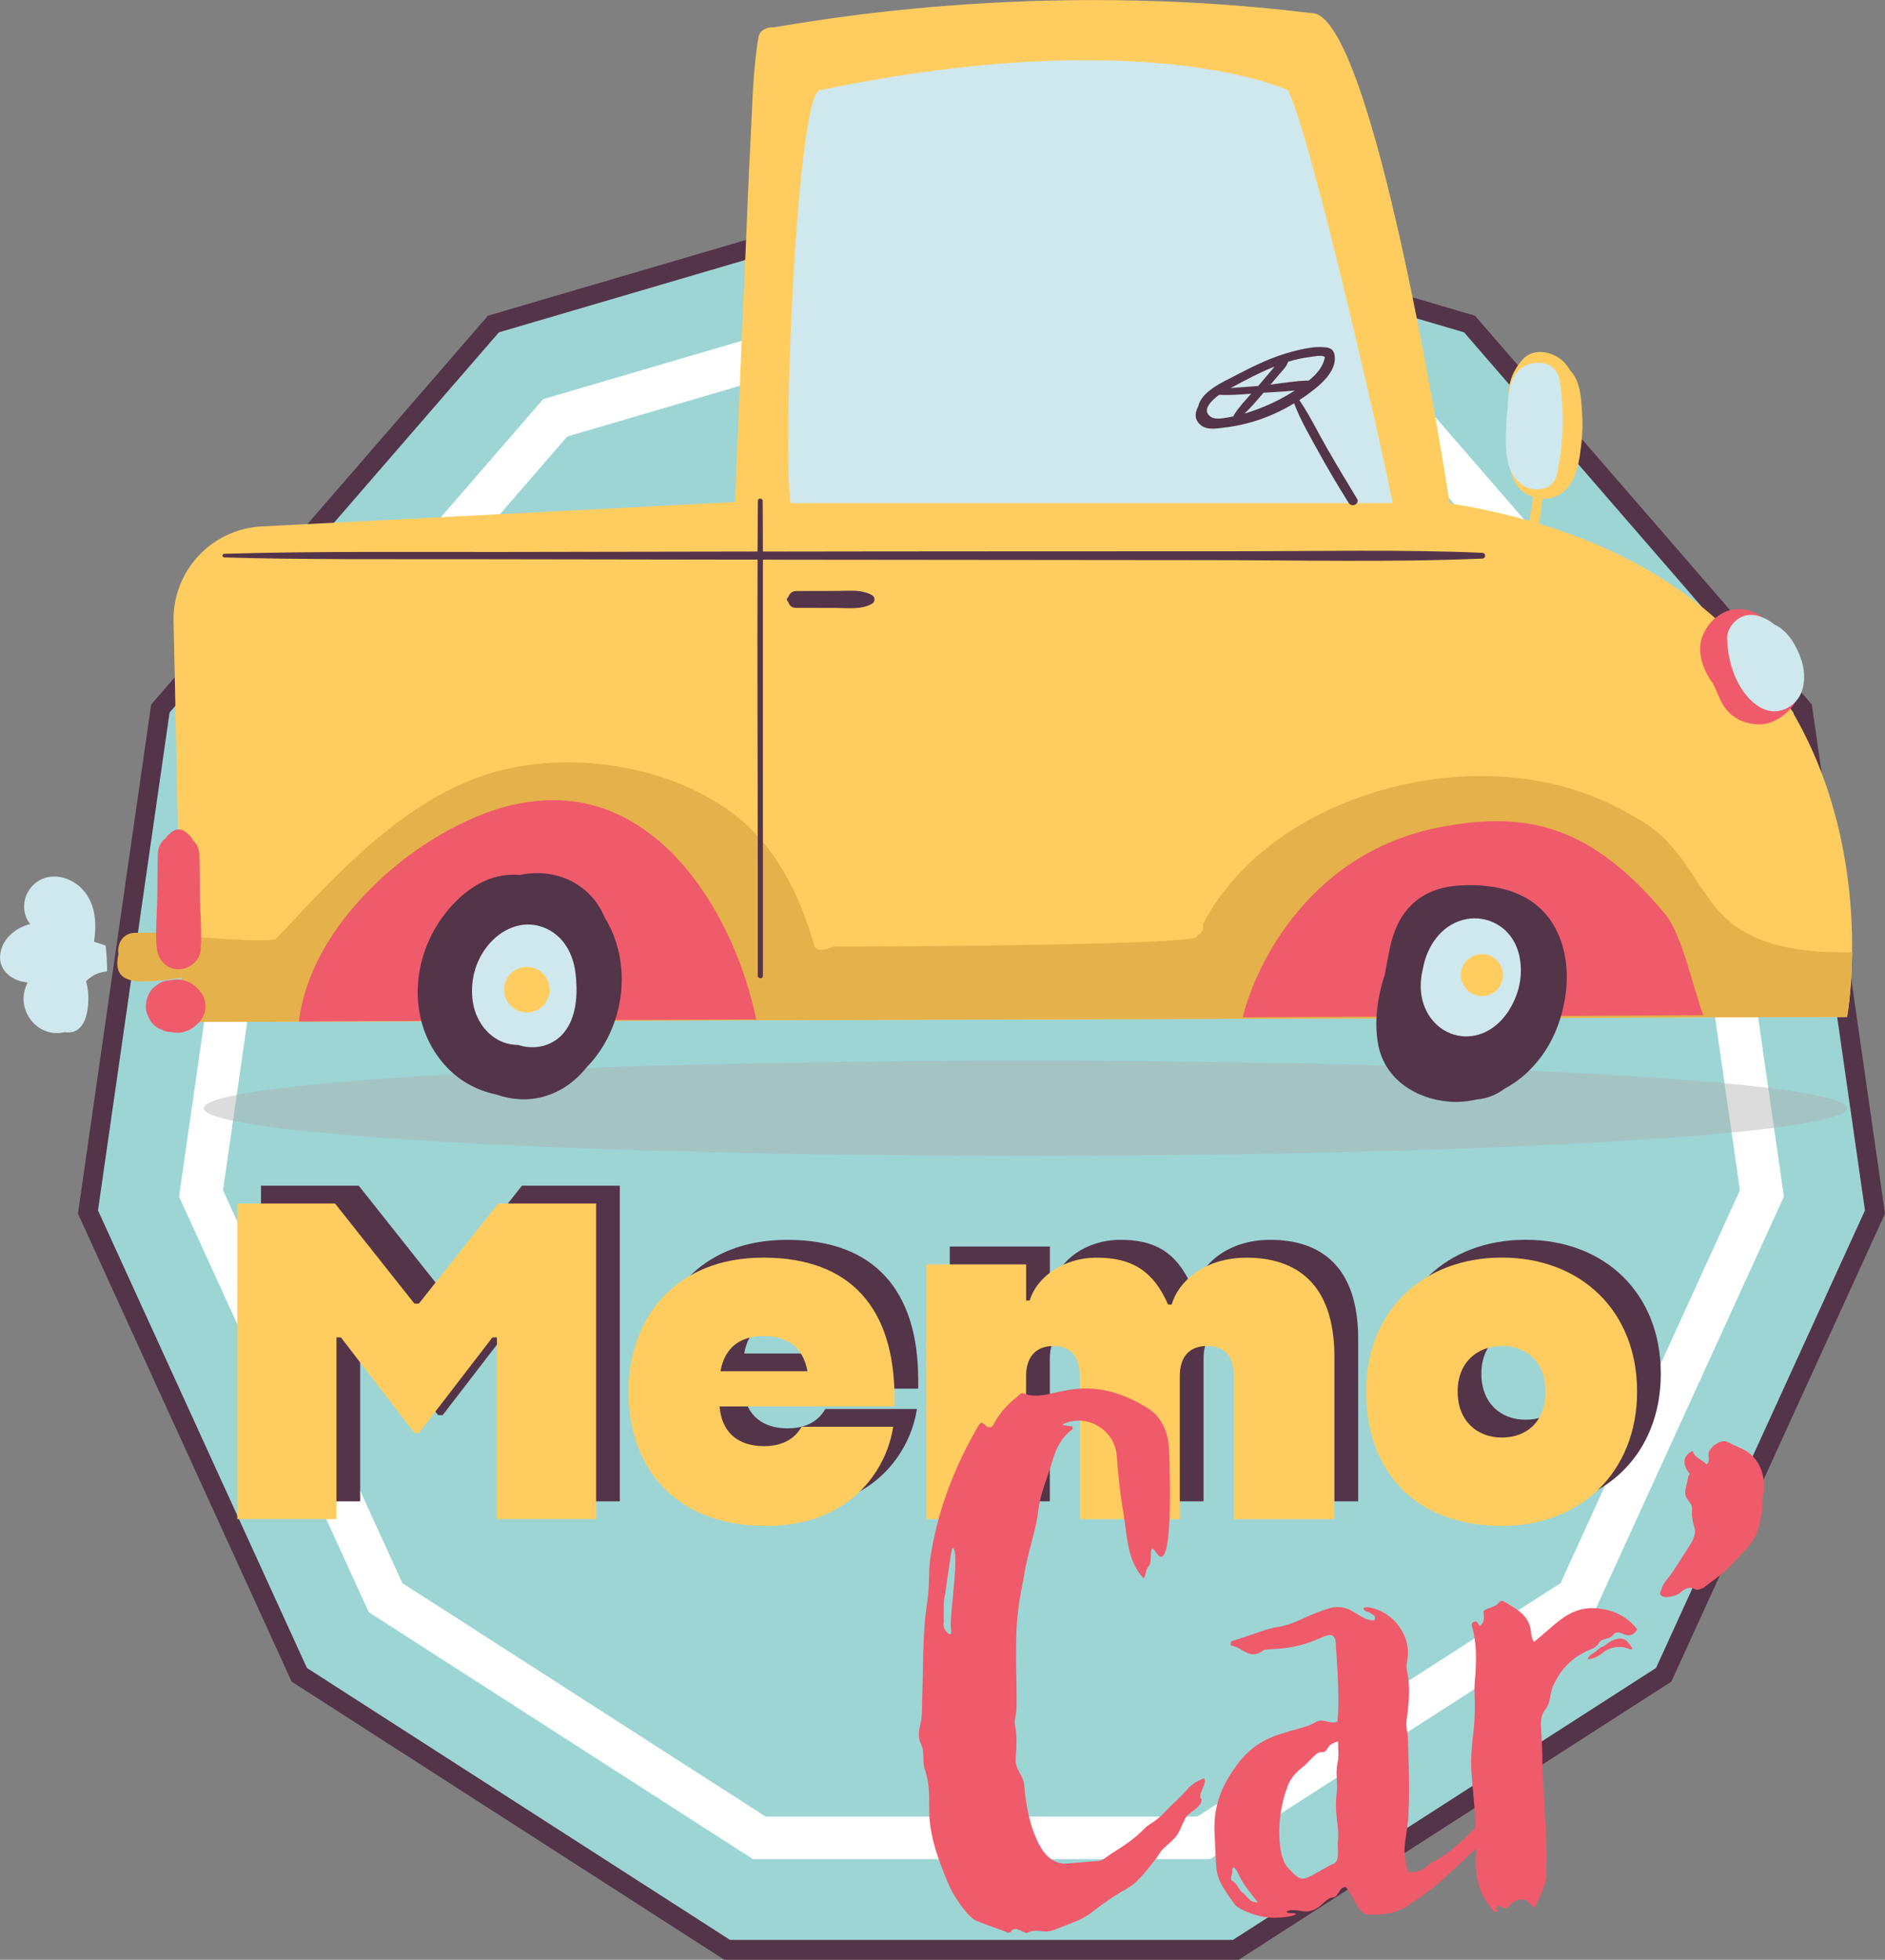 <?xml version="1.0" encoding="UTF-8"?><svg id="Calque_2" xmlns="http://www.w3.org/2000/svg" viewBox="0 0 398.03 413.74"><rect x="0" y="0" width="398.03" height="413.74" fill="#808080" stroke="none"/><defs><style>.cls-1{fill:#afafaf;opacity:.43;}.cls-2{fill:#ef5b6b;}.cls-3{fill:#e5b14a;}.cls-4{fill:none;stroke:#fff;stroke-miterlimit:10;stroke-width:9px;}.cls-5{fill:#543449;}.cls-6{fill:#ffcd5f;}.cls-7{fill:#cfe8ed;}.cls-8{fill:#9dd5d5;}</style></defs><g id="Calque_1-2"><g><g><polygon class="cls-5" points="207.25 36.05 103.04 66.65 31.92 148.73 16.46 256.23 61.58 355.02 152.94 413.74 261.55 413.74 352.92 355.02 398.03 256.23 382.58 148.73 311.45 66.65 207.25 36.05"/><polygon class="cls-5" points="207.25 58.08 115.19 85.11 52.37 157.61 38.71 252.58 78.57 339.85 159.28 391.72 255.22 391.72 335.93 339.85 375.78 252.58 362.13 157.61 299.3 85.11 207.25 58.08"/></g><g><polyline class="cls-8" points="207.25 40.24 105.35 70.16 35.81 150.42 20.69 255.54 64.81 352.14 154.15 409.55 260.34 409.55 349.68 352.14 393.8 255.54 378.69 150.42 309.14 70.16 207.25 40.24"/><polygon class="cls-4" points="207.25 61.78 117.24 88.21 55.8 159.11 42.45 251.96 81.42 337.3 160.34 388.01 254.15 388.01 333.07 337.3 372.04 251.96 358.69 159.11 297.26 88.21 207.25 61.78"/></g><g><path class="cls-5" d="M55.09,250.32h20.66l16.76,21.13h.95l16.76-21.13h20.66v66.64h-20.94v-38.37h-.95l-15.52,20.18h-.95l-15.52-20.18h-.95v38.37h-20.94v-66.64Z"/><path class="cls-5" d="M166.76,318.39c-19.52,0-29.04-12.66-29.04-28.27s9.9-28.37,28.47-28.37,27.7,10.85,27.7,29.61v1.81h-36.94c.48,5.9,4.38,8.38,9.33,8.38,4.09,0,6.57-1.62,8-4.09h19.33c-1.33,8.95-8.95,20.94-26.85,20.94Zm-9.62-32.65h18.37c-.95-5.33-4.57-7.43-9.23-7.43s-8.19,2.09-9.14,7.43Z"/><path class="cls-5" d="M200.56,263.17h21.13v7.62h.76c1.33-4.57,6.66-9.04,14.18-9.04,7.04,0,11.81,2.48,15.04,9.9h.76c1.33-4.76,6.85-9.9,15.8-9.9,10.28,0,18.56,5.24,18.56,20.94v34.27h-21.23v-30.18c0-4.38-2.09-6.38-5.71-6.38-3.43,0-5.71,2-5.71,6.38v30.18h-21.13v-30.18c0-4.38-2.09-6.38-5.62-6.38-3.33,0-5.71,2-5.71,6.38v30.18h-21.13v-53.79Z"/><path class="cls-5" d="M293.47,290.02c0-17.04,12-28.28,28.66-28.28s28.56,11.23,28.56,28.28-12,28.37-28.56,28.37c-18.56,0-28.66-11.81-28.66-28.37Zm37.89,0c0-6.28-4.09-9.62-9.23-9.62s-9.33,3.43-9.33,9.62,4.09,9.71,9.33,9.71,9.23-3.33,9.23-9.71Z"/></g><g><ellipse class="cls-1" cx="216.51" cy="233.97" rx="173.49" ry="10.06"/><g><path class="cls-3" d="M47.05,200.54c.03-1.78-1.07-3.55-3.38-3.54-2.13,0-4.27-.09-6.41-.08-.27-.01-.55-.02-.82-.02-2.61-.03-5.23,.02-7.85,.03-2.22,0-3.44,1.62-3.61,3.34-.04,.22-.05,.44-.02,.66,0,.16,.03,.32,.06,.47-.41,1.73-.49,3.75,1.02,4.85,1.78,1.29,5.01,.96,7.07,.81,2.48-.18,4.95-.52,7.36-1.12,2.23-.55,4.84-1.11,6.18-3.13,.49-.74,.56-1.53,.38-2.28Z"/><path class="cls-7" d="M22.61,205.09c0-1.83-.09-3.66-.31-5.47-.82-.26-1.63-.53-2.44-.8,.51-3.42,.41-7.06-1.59-10.01-1.67-2.45-4.73-4.09-7.72-3.7-3.08,.4-5.4,3.08-5.46,6.19-.03,1.46,.46,2.75,1.28,3.78-3.3,.86-6.22,3.35-6.36,6.94-.1,2.74,2.21,4.65,4.68,5.22,.36,.08,.74,.15,1.15,.21-.68,1.29-1,2.77-.81,4.29,.43,3.48,3.35,6.35,6.93,6.36,.61,0,1.17-.07,1.7-.19,.46,.06,.9,.07,1.33,.01,1.86-.27,2.77-1.87,3.24-3.54,.48-1.7,.68-4.83-.07-7.22,1.18-1.23,2.8-1.97,4.46-2.08Z"/><g><path class="cls-6" d="M324.98,110.57c.28-1.48,.42-3,.6-4.36,.04-.3,.07-.61,.11-.91,3.01,.13,5.6-1.81,6.78-4.75,.9-2.22,1.2-4.79,1.47-7.14,.24-2.19,.27-4.39,.11-6.58-.22-2.98-.35-6.39-2.53-8.65-.37-.69-.86-1.34-1.5-1.94-2.2-2.05-6.24-2.91-8.52-.33-1.93,2.18-2.84,4.39-2.99,7.31-.12,2.29-.03,4.59-.05,6.88-.05,5.07-.81,12.78,5.26,14.84-.03,.29-.06,.57-.09,.86-.16,1.34-.47,2.75-.71,4.17-5.21-1.49-10.81-2.74-16.83-3.72-.5-3.47-16.14-104.15-29.26-103.49-58.77-7.21-106.33,1.94-113.61,3.03-1.24-.13-2.82,.63-3.05,1.98-1.24,7.19-1.29,14.6-1.69,21.88-.4,7.3-.66,14.6-.98,21.9-.64,14.47-1.27,28.95-1.85,43.42-.15,3.67-.29,7.35-.44,11.02l-99.96,5.15c-10.59,.55-18.83,9.41-18.6,20.01l1.81,84.62,351.56-1.06s14.72-79.97-65.03-104.14Z"/><path class="cls-3" d="M385.98,200.99c-6.7-.28-13.82-1.45-19.42-5.39-4.46-3.14-7.15-8.06-10.17-12.47-1.64-2.4-3.42-4.7-5.56-6.67-2.46-2.27-5.43-3.91-8.36-5.5-10.83-5.86-23.38-7.89-35.59-6.9-20.68,1.68-43.01,12.08-52.9,31.1,.23,.89-.14,1.96-1.11,2.27-.05,.12-.11,.23-.16,.34-.69,1.57-52.15,2.05-76.67,2.07-.21,0-3.56,1.67-4.08-.19-3.02-10.73-8.29-21.33-17.44-28.1-14.41-10.67-36.41-13.29-52.5-7.81-17.46,5.95-31.08,20.91-43.66,34.41-1.03,1.1-20.29-.62-20.29-.62l.39,18.22,351.56-1.06s.98-5.33,1.06-13.65c-1.7,.03-3.4,.01-5.1-.06Z"/><path class="cls-2" d="M129.93,171.69c-9.38-4.2-19.67-3.28-28.97,.58-10.67,4.43-20.34,11.8-27.58,20.78-5.27,6.53-9.25,14.32-10.28,22.6l96.59-.43c-1.78-8.41-4.87-16.6-9.25-23.96-4.89-8.21-11.66-15.63-20.5-19.58Z"/><path class="cls-2" d="M304.54,174.54c-30.03,5.6-40.41,32.55-42.11,40.23l97.24-.43c-2.07-5.29-4.4-17.01-8.15-21.48-15.4-18.32-28.68-21.73-46.97-18.32Z"/><path class="cls-7" d="M271.93,19.04s-30.2-14.27-98.83,0c-4.86,1.01-7.93,75.79-6.16,87,.01,.06,.02,.13,.02,.19h127.09c-1-6.15-17.1-77.57-22.11-87.19Z"/><path class="cls-5" d="M127.73,193.8c-2.8-6.89-9.74-10.44-17.15-9.23-.28,.05-.55,.1-.83,.16-.47-.05-.94-.07-1.42-.07-6,.02-10.94,3.82-14.45,8.36-7.09,9.16-7.98,22.6-.16,31.61,3.02,3.48,6.94,5.6,11.09,6.44,3.13,1.11,6.54,1.38,9.83,.49,3.84-1.03,6.94-3.34,9.32-6.34,.34-.34,.67-.7,.99-1.07,7.1-8.28,8.52-21.04,2.78-30.36Z"/><path class="cls-5" d="M325.69,192.22c-4.51-4.57-11.21-5.63-17.37-5.28-4.69,.27-8.69,1.82-11.62,5.62-1.8,2.34-2.76,5.25-3.32,8.12-.32,1.62-.67,3.35-.98,5.11-1.56,4.75-2.28,9.97-1.39,14.73,1.37,7.29,7.88,11.45,14.89,12.05,1.95,.17,3.94,0,5.87-.44,.58-.05,1.15-.14,1.71-.28,1.5-.35,2.9-1.02,4.09-1.92,1.95-1.05,3.75-2.36,5.28-3.87,4.56-4.48,7.06-10.39,7.81-16.67,.72-6.01-.6-12.75-4.98-17.18Z"/><path class="cls-5" d="M313.02,116.71c-17.25-.73-34.56-.33-51.82-.33-17.28,0-34.55,.02-51.83,.02-16.09,0-32.19,.03-48.28,.05,0-.95,0-1.89-.01-2.84,0-2.62-.01-5.23-.04-7.85,0-.65-1-.68-1.01-.03-.03,3.57-.05,7.14-.07,10.71-18.08,.03-36.16,.06-54.24,.09-19.45,.03-38.92-.18-58.36,.39-.48,.01-.51,.74-.02,.76,17.26,.5,34.55,.35,51.82,.38,17.28,.02,34.55,.05,51.83,.08,2.99,0,5.99,0,8.98,.01-.1,21.88,.04,43.76,.04,65.64,0,7.4,0,14.79,0,22.19,0,.35,.27,.53,.54,.54,.27,0,.54-.16,.54-.51,0-26.01,0-52.03,0-78.04,0-2.3,0-4.6,0-6.9,0-.97,0-1.94,.01-2.91,31.18,.04,62.36,.07,93.53,.09,19.43,0,38.94,.5,58.36-.32,.77-.03,.82-1.18,.03-1.21Z"/><path class="cls-7" d="M329.29,80.05c-.22-1.43-1.68-3.05-3.12-3.32-3.56-.65-6.38,1.15-7.24,4.71-.32,1.36-.58,2.92-.56,4.47-.24,1.9-.3,3.84-.37,5.6-.16,3.91,.09,9.18,4.06,11.24,2.37,1.23,6,.59,6.68-2.48,1.49-6.74,1.6-13.41,.55-20.23Z"/><path class="cls-7" d="M121.51,205.39c-.49-4.18-2.69-8.08-6.79-9.62-4.5-1.68-8.99,.41-11.82,3.99-2.67,3.38-3.71,7.69-3.03,11.92,.72,4.49,4.09,8.53,8.82,8.9,.25,.02,.49,.03,.73,.03,3.63,1.19,7.76,.2,10.13-3.22,2.32-3.36,2.43-8.08,1.97-12Z"/><path class="cls-7" d="M319.83,199.05c-2.04-4-6.59-6.01-10.93-4.84-4.65,1.25-7.62,5.61-8.45,10.33-.85,3.49-.6,7.16,1.55,10.22,2.49,3.55,6.91,4.99,10.97,3.41,3.65-1.42,6.08-4.77,7.34-8.38,1.18-3.36,1.17-7.53-.47-10.74Z"/><path class="cls-6" d="M115.94,207.83c-.2-.82-.58-1.53-1.15-2.15-.32-.27-.64-.53-.96-.8-.75-.47-1.57-.72-2.45-.75-.64-.04-1.25,.08-1.82,.35-.6,.17-1.13,.48-1.58,.93-.5,.43-.85,.94-1.07,1.55-.32,.57-.48,1.19-.48,1.86,.04,.41,.09,.83,.13,1.24,.2,.82,.58,1.53,1.15,2.15,.32,.27,.64,.53,.96,.8,.75,.47,1.57,.72,2.45,.75,.64,.04,1.25-.08,1.82-.35,.6-.17,1.13-.48,1.58-.93,.5-.43,.85-.94,1.07-1.55,.32-.57,.48-1.19,.48-1.86-.04-.41-.09-.83-.13-1.24Z"/><path class="cls-6" d="M317.24,204.84c-.18-.75-.54-1.41-1.06-1.99-.29-.25-.59-.49-.88-.74-.69-.43-1.44-.66-2.26-.69-.38,.04-.76,.08-1.14,.12-.58,.12-1.08,.36-1.52,.73-.5,.3-.9,.7-1.2,1.21-.14,.23-.25,.46-.35,.7-.09,.18-.17,.37-.23,.57-.17,.49-.21,.99-.11,1.5,0,.49,.14,.96,.4,1.4,0,.01,.02,.03,.03,.04,.04,.09,.07,.17,.1,.26,.22,.31,.44,.62,.66,.92,.39,.46,.87,.79,1.42,.98,.53,.3,1.1,.44,1.71,.44,.59,.04,1.15-.07,1.67-.32,.55-.16,1.04-.44,1.46-.86,.46-.39,.79-.87,.98-1.42,.3-.53,.44-1.1,.44-1.71-.04-.38-.08-.76-.12-1.14Z"/><path class="cls-5" d="M286.53,105.27c-2.12-3.49-4.22-6.99-6.26-10.53-1.96-3.39-3.69-7.03-5.9-10.27,.37-.24,.74-.49,1.11-.75,2.56-1.81,7.01-5.08,6.31-8.82-.21-1.11-.89-1.46-1.94-1.58-2.2-.25-4.79,.34-6.91,.89-4.28,1.1-8.28,3.08-12.18,5.12-2.47,1.29-7.1,3.3-7.76,6.51-.75,1.38-.85,2.91,.74,4.05,1.18,.85,2.82,.61,4.16,.46,2.2-.23,4.37-.65,6.49-1.27,3.11-.91,6.1-2.25,8.87-3.93,1.32,3.53,3.31,6.88,5.11,10.16,2.03,3.69,4.17,7.31,6.42,10.87,.68,1.07,2.42,.16,1.75-.93Zm-14.55-28.89c1.53-.47,3.09-.83,4.68-1.02,.49-.06,2.23-.4,2.79-.15,.14,.06,.24,.12,.31,.19-.37,2.06-1.79,3.64-3.4,4.94-2.68,.06-5.4,.51-8.09,.86,.68-.78,1.35-1.57,2.02-2.37,.67-.79,1.41-1.48,1.69-2.46Zm-2.85,1c-.17,.23-.35,.45-.53,.67-.93,1.1-1.86,2.2-2.8,3.29-.04,.05-.09,.1-.13,.15-1.93,.17-3.89,.26-5.83,.45,.01,0,.03-.02,.04-.02,2.97-1.61,6.05-3.26,9.25-4.53Zm-8.65,10.52c-.71,.15-1.43,.28-2.14,.38-.82,.11-1.99,.22-2.71-.3-1.68-1.2-.31-2.74,.59-3.63,.38-.37,.79-.69,1.22-1,2.23,.12,4.52-.05,6.77-.24-1.29,1.42-2.61,2.86-3.62,4.44-.07,.12-.11,.23-.11,.34Zm6.4-2.04c-1.32,.54-2.7,1.04-4.11,1.46,1.45-1.34,2.75-2.91,4.03-4.41,.03,0,.07,0,.1,0,2.13-.15,4.34-.23,6.51-.46-2.07,1.34-4.26,2.48-6.54,3.42Z"/><path class="cls-5" d="M184.19,125.67c-.74-.42-1.54-.66-2.36-.8-.15-.04-.31-.07-.49-.07h0c-1.54-.18-3.15-.04-4.69-.04-2.83,0-5.67,.01-8.5,.02-.89,0-1.45,.54-1.66,1.21-.06,.06-.12,.11-.17,.17-.2,.23-.24,.52-.03,.77,.05,.06,.11,.11,.16,.16,.17,.68,.69,1.24,1.6,1.24,2.83,0,5.67,.01,8.5,.02,2.51,0,5.3,.4,7.56-.87,.65-.37,.77-1.4,.07-1.79Z"/><path class="cls-2" d="M379.89,141.98c-1.13-3.39-2.75-6.89-5.44-9.33-2.38-3.46-7.08-5.36-10.99-3.06-1.56,.92-2.71,2.18-3.44,3.62-.22,.38-.43,.8-.59,1.25-1.06,2.84-.03,6.17,1.45,8.65,.25,.35,.5,.71,.75,1.06,0,.01,.01,.02,.02,.04,.04,.08,.07,.15,.11,.23-.19-.21-.1-.09,.06,.12,.21,.45,.43,.9,.64,1.35,.24,.51,.84,2.3,.16,.19,.72,2.24,1.85,4.16,3.89,5.45,1.86,1.18,4.65,1.75,6.81,1.14,4.29-1.22,8.16-5.98,6.59-10.7Z"/><path class="cls-2" d="M42.23,190.32c-.08-3.26-.02-6.52-.12-9.77-.04-1.37-.58-2.43-1.37-3.16-.38-.72-.94-1.37-1.82-1.93-.63-.4-1.61-.51-2.27-.08-.76,.49-1.32,1.03-1.72,1.63-.92,.68-1.57,1.77-1.61,3.31-.1,3.25-.04,6.51-.12,9.77-.08,3.22-.39,6.55-.14,9.77,.2,2.51,1.83,4.71,4.54,4.78,2.31,.06,4.98-2.01,4.78-4.54,.25-3.22-.06-6.55-.14-9.77Z"/><path class="cls-2" d="M42.43,209.53c-.23-.33-.5-.63-.79-.89-.31-.33-.66-.63-1.05-.89-.85-.57-1.97-.91-2.97-.95-.57-.02-1.14,.07-1.7,.15-.3,.04-.61,.08-.91,.12-.71,.14-1.34,.44-1.88,.9-.62,.37-1.11,.87-1.48,1.5-.73,1.15-1.08,2.87-.7,4.2,.38,1.34,1.16,2.65,2.4,3.37,.45,.2,.89,.41,1.34,.61,.48,.14,.97,.22,1.45,.24h0c.28,.04,.57,.09,.85,.12,.12,.01,.22,.01,.34,.01,.75,.05,1.46-.09,2.12-.41,.3-.05,.56-.17,.8-.34,.51-.27,.95-.62,1.34-1.02,.07-.06,.14-.11,.21-.17,.66-.62,1.12-1.36,1.39-2.22,.46-1.52,.16-3.06-.74-4.34Z"/><path class="cls-7" d="M380.41,139.48c-.9-2.92-2.85-6.38-5.78-7.65-.56-.48-1.19-.9-1.9-1.24-1.74-.83-3.47-1.15-5.27-.2-1.57,.84-2.84,2.65-2.77,4.48,.12,3.35,.85,6.62,2.48,9.58,1.98,3.61,5.87,7.34,10.28,4.99,3.66-1.95,4.08-6.36,2.97-9.96Z"/></g></g></g><g><path class="cls-6" d="M50.08,254.08h20.66l16.76,21.13h.95l16.76-21.13h20.66v66.64h-20.94v-38.37h-.95l-15.52,20.18h-.95l-15.52-20.18h-.95v38.37h-20.94v-66.64Z"/><path class="cls-6" d="M161.75,322.15c-19.52,0-29.04-12.66-29.04-28.27s9.9-28.37,28.47-28.37,27.7,10.85,27.7,29.61v1.81h-36.94c.48,5.9,4.38,8.38,9.33,8.38,4.09,0,6.57-1.62,8-4.09h19.33c-1.33,8.95-8.95,20.94-26.85,20.94Zm-9.62-32.65h18.37c-.95-5.33-4.57-7.43-9.23-7.43s-8.19,2.09-9.14,7.43Z"/><path class="cls-6" d="M195.54,266.94h21.13v7.62h.76c1.33-4.57,6.66-9.04,14.18-9.04,7.04,0,11.81,2.48,15.04,9.9h.76c1.33-4.76,6.85-9.9,15.8-9.9,10.28,0,18.56,5.24,18.56,20.94v34.27h-21.23v-30.18c0-4.38-2.09-6.38-5.71-6.38-3.43,0-5.71,2-5.71,6.38v30.18h-21.13v-30.18c0-4.38-2.09-6.38-5.62-6.38-3.33,0-5.71,2-5.71,6.38v30.18h-21.13v-53.79Z"/><path class="cls-6" d="M288.46,293.78c0-17.04,12-28.28,28.66-28.28s28.56,11.23,28.56,28.28-12,28.37-28.56,28.37c-18.56,0-28.66-11.81-28.66-28.37Zm37.89,0c0-6.28-4.09-9.62-9.23-9.62s-9.33,3.43-9.33,9.62,4.09,9.71,9.33,9.71,9.23-3.33,9.23-9.71Z"/></g><path class="cls-2" d="M368.74,306.32c2.94,1.96,4.12,5.29,3.61,8.94-.36,1.53-.09,3.39-.5,5.09-.44,2.59-1.35,4.89-3.23,6.77-1.93,2.05-3.68,4.15-5.87,5.78l-3.07,2.32c-.59,.22-1.22,.61-1.86,.27-1.11-.62-1.95-.11-2.83,.58-.71,.73-1.85,.99-2.95,1.09-1.27,.06-1.87-.45-1.24-1.55,.2-.85,.74-1.62,1.25-2.22,1.8-2.26,3.08-4.65,4.75-7.12,.58-.94,1.5-2.52,.93-3.91-.31-.97-.53-2.28-.46-3.34,.15-1.4-.36-1.52-1.13-2.78-.78-1.26,.22-3.18,.33-4.41-.13-.21,.29-.47,.33-.64-1.37-1.76-1.82-3.67,.62-4.88,.36,1.52,2.22,1.97,2.91,2.85,1.09-.82-.06-1.99,.73-3.06l.75-.9c1.05-.65,1.93-1.33,3.21-.67,1.11,.62,2.6,1.16,3.7,1.78Z"/><g><path class="cls-2" d="M242.57,297.42c2.76,1.84,4.14,5.05,4.27,8.42,.28,6.27,.83,27.08-2.62,22.03-1.93-2.75-.69,1.68-1.65,2.75-.69,.76-.55,1.84-1.1,2.6-3.58-3.83-3.45-9.18-4.27-13.92-.69-3.98-1.1-7.96-1.38-11.93-.41-5.66-6.62-9.18-11.58-6.58,.97,.15,1.52,.31,2.07,.31,.28,.31,.28,.61,0,.77-2.21,1.68-3.31,3.82-4.14,6.73-.97,3.37-2.48,6.58-2.89,10.1-.55,4.74-2.34,9.18-3.03,13.92-.55,2.75-1.1,5.51-1.38,8.42-.69,6.12,0,16.22-.28,20.35-.14,.92-.41,1.84-.28,2.75,.55,2.45,.28,4.9,.14,7.34-.14,1.84,1.65,3.52,1.79,5.2,.41,4.44,1.1,8.72,3.17,12.7,1.52,2.91,3.58,4.44,6.62,3.98l5.65-.46c.96,0,1.65-.61,2.48-1.22,3.72-2.45,4.82-2.91,8-6.12,.41-.31,1.93-1.07,3.72-2.91,1.65-1.84,3.31-3.06,4.96-5.05,.97-1.07,2.62-1.99,3.45-2.14,.69,1.22-1.65,3.52-.55,4.44,0,.31-.14,.61-.14,.76-.97,1.53-2.62,1.99-3.31,3.21-.96,1.84-1.1,2.75-2.07,3.98-.83,.92-1.79,1.68-2.76,2.6-.41,.46-.83,1.22-1.38,1.99-2.89,3.52-3.86,5.05-6.62,6.58-2.48,1.38-4.83,3.06-7.17,4.9-2.34,1.68-5.1,2.45-7.72,3.52-2.48,.92-3.45-.46-5.65,.61-.41,.15-.97-.31-1.38-.46-.69-.31-1.38-.61-1.93,0-.14,.31-.55,.46-.69,.46-2.62-1.07-4.41-1.53-6.89-2.6-1.93-.92-5.1-5.81-5.93-8.11-1.93-4.74-3.45-8.57-3.86-13.77-.14-3.98,.28-6.12-.97-10.1-.55-1.53,0-3.37-.69-5.05-.69-1.22-.69-2.75-.28-4.13,.41-1.68,.41-3.37,.41-5.05,.28-7.04,0-14.23,1.1-21.11,.55-3.52,.14-6.88,.83-10.4,1.65-9.79,5.24-18.67,10.06-26.93,.14-.15,.28-.31,.55-.46,.14,.15,.41,.15,.55,.31,.96,1.07,1.65,.92,2.21-.31,1.24-2.29,2.9-3.98,4.83-5.51,.41-.31,.69-.92,1.38-.61,2.9,1.07,5.79-.15,8.55-.61,6.48-1.38,12.27,.31,17.78,3.82Zm-43.01,39.32c-.41,.61-.28,5.35-.28,5.81-.55,1.22,2.07,4.13,1.52,1.22-.41-2.3,2.07-16.98,.28-16.98-.14,0-1.52,9.64-1.52,9.95Z"/><path class="cls-2" d="M294.67,342.4c2.21,2.6,3.17,5.51,2.34,8.87v.92c.83,3.98,.55,6.88,0,11.02-.28,1.22,.28,2.45,.28,3.67,.14,5.2,.41,10.56,.14,15.76,0,1.99-.69,5.36-.83,7.34-.14,1.53,.28,3.67,.69,5.2,2.07,.31,3.31-.46,4.96-1.99,4.69-1.84,10.2-8.72,12.54-10.25,.14,1.84-.55,3.98-2.34,6.43-1.38,1.68-5.51,5.2-7.03,6.73-2.07,1.99-4.96,4.13-7.31,5.66-2.48,1.84-5.1,2.6-9.1,2.45-1.38,0-2.07-1.38-2.76-2.45-.69-1.38-1.24-2.3-2.07-3.37-.69,0-1.1,.46-1.38,.92-.28,.46-.69,1.22-1.1,1.22-1.79,.15-2.21,1.68-4.14,2.6-2.07,.92-2.89,0-4.96,.15-.83,0-1.52,.61-.14,.61,3.17,0-.55,1.22-4.69,.92-1.93-.15-6.07-1.38-7.17-2.91-3.03-4.28-3.72-5.35-3.86-9.03l-.28-5.97c-.28-5.97,1.79-10.1,4.14-13.46,2.76-4.13,6.2-6.43,10.75-7.65,2.21-.77,4.55-1.07,6.62-2.3,1.52-.77,2.76,.61,4.41,0,.55-4.13,0-11.63-.28-15.76,0-2.45-.69-3.06-2.76-2.14-4.14,1.84-6.89,2.45-11.44,2.6-.41,.15-.97,0-1.24,.31-2.76,2.14-4.55-.92-6.76-1.07-.14-1.07,.28-1.07,.55-1.07,3.58-1.07,7.17-2.6,9.51-2.91,3.03-.46,5.38-1.99,8.27-3.06,1.38-.46,1.93-.77,3.31-1.07,1.65-.15,3.03,.15,4.41,1.07,1.38,.76,2.62,1.84,4.27,1.68,.41-1.07-.28-1.07-1.1-1.68-1.1-.15-1.65-1.07-.69-1.07,2.07,0,4.69,1.38,6.2,3.06Zm-34.33,54.77c.97,.61,1.24,1.84,2.07,2.45,.97,.61,1.38,2.14,3.17,1.99-1.52-1.99-3.03-3.67-4-5.81-.28-.61-1.38-2.75-1.38-.61,0,.77-.69,1.53,.14,1.99Zm20.26-28.46c-.55,.77-.69,1.22-1.38,1.22-.41,0-.69-.15-1.52,.61-1.38,1.22-1.52,1.68-2.9,2.75-1.38,1.07-2.48,2.45-3.03,4.13-2.48,6.73-1.93,14.69,.14,16.83,1.52,1.53,2.34,2.91,4.14,2.14,1.24-.46,4.27-2.45,5.51-2.91,.83-.31,.97-1.38,.97-2.45,0-.77-.14-1.68,0-2.75,.28-2.75-.83-5.2-.28-9.79,.28-2.14-.28-3.98,.14-6.12,.41-1.84,.14-2.75,.14-4.74-.55,.15-1.65,.61-1.93,1.07Z"/><path class="cls-2" d="M323.34,345.07c0,.28,.14,.71,.28,1,0,.14,.14,.28,.28,.57,1.79-1.42,3.45-2.98,5.24-4.41,3.45-2.7,6.48-3.27,10.48-2.27,2.21,.57,4.41,1.85,6.07,3.98-.69,1.42-1.93,1.56-3.03,.99-.97-.43-1.52-.43-2.07,.28-.97,1.14-2.48,.43-3.17,1.99l-.83,.71c-4,1.56-6.76,3.84-8.69,8.1-.69,1.71-.41,3.27-1.52,4.83-.83,.99-1.1,2.13-.97,3.7,.14,2.56,.28,5.26,.28,7.82,.14,5.69,.69,11.23,.83,16.77,.14,2.42,0,4.69,0,7.11,0,1.28-1.93,5.83-2.62,6.54-1.79-2.27-3.31-2.42-5.38-.28-.97,.99-1.52-.28-2.21-.14-.55,.43,0,.85-.14,1.28h-.55c-2.76-2.84-4-6.25-4-10.38,.28-5.97-.28-11.94-.83-18.05-.28-2.7-.14-5.26,.14-7.96,.55-3.55,.55-7.11,.41-10.66,0-1.56,.28-3.13,.28-4.69,.14-2.84,0-5.54-.69-8.24-.28-.43-.28-1.14,.41-1.28,.69-.28,.69,.57,1.1,.85,1.24-.71,.83-1.99,.83-3.13,1.1-.85,2.48-.71,3.31-1.85,.28-.43,.83-.28,1.24,0,2.62,1.56,5.38,2.98,5.51,6.82Zm21.37,2.99c-.14,.14-.41,.28-.41,.14-2.21-.85-3.86-.57-5.51,.43-.97,.85-2.07,1.56-3.58,1.71,.41-1.14,1.38-1.28,1.93-1.85l.83-.71c.83-.14,1.38-.85,2.34-1.42,2.21-.85,3.03-.57,4.41,1.71Z"/></g></g></g></svg>